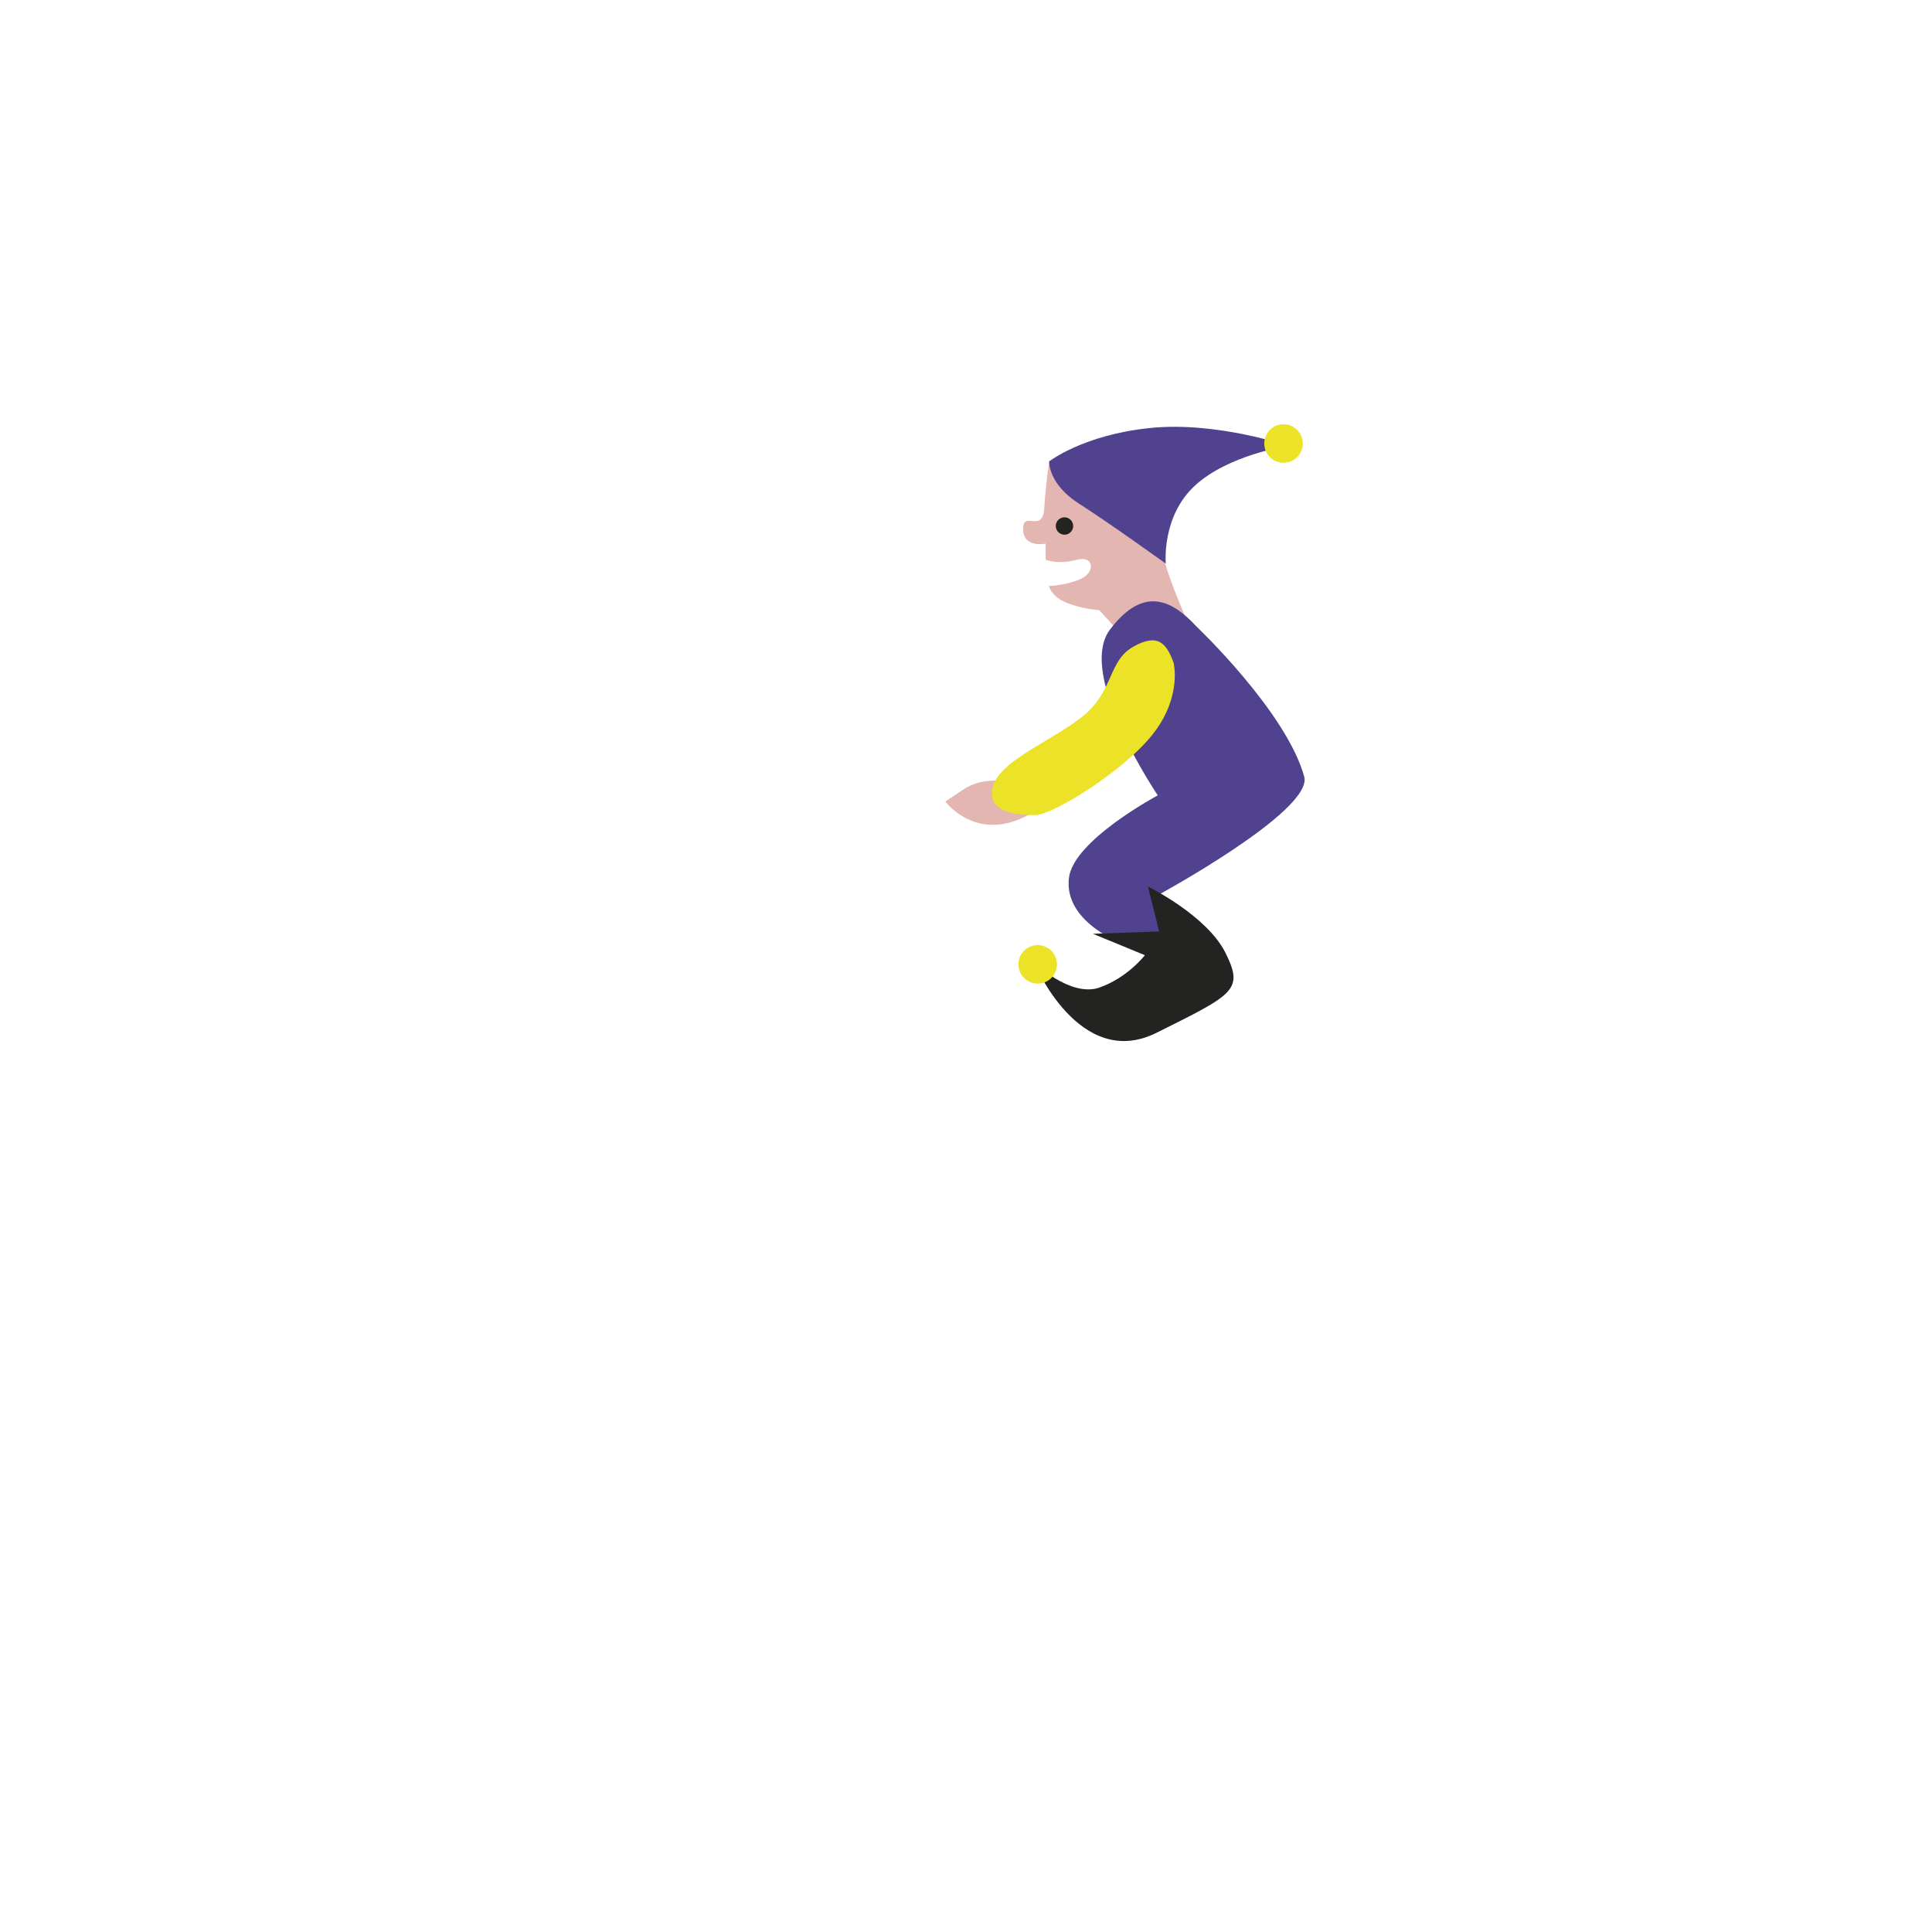 <?xml version="1.0" encoding="utf-8"?>
<!-- Generator: Adobe Illustrator 25.0.0, SVG Export Plug-In . SVG Version: 6.00 Build 0)  -->
<svg version="1.1" id="Layer_1" xmlns="http://www.w3.org/2000/svg" xmlns:xlink="http://www.w3.org/1999/xlink" x="0px" y="0px"
	 viewBox="0 0 822 822" style="enable-background:new 0 0 822 822;" xml:space="preserve">
<style type="text/css">
	.st0{fill:#E3B6B1;}
	.st1{fill:#50428F;}
	.st2{fill:#232322;}
	.st3{fill:#ECE329;}
</style>
<g id="Elf_Purple">
	<g>
		<path class="st0" d="M507.7,269.9c0,0-12.4-26.1-14.5-40.6s-4.8-33-4.8-33h-42c0,0-1.4,8.9-2.1,19.9s-9,0.7-9,8.9s9.6,6.2,9.6,6.2
			v6.9c0,0,5.5,2.1,13.1,0c7.6-2.1,8.3,5.5,1.4,8.3s-13.1,2.8-13.1,2.8s0.7,4.1,6.9,6.9s14.5,3.4,14.5,3.4l20.7,22.7L507.7,269.9z"
			/>
		<path class="st1" d="M509.1,266.6c0,0,38.1,36.1,45.8,63.8c4,14.5-62.5,50.6-62.5,50.6s30.1,19.2,26.3,33.9s-27.7,22.8-36.2,21.3
			c-8.5-1.5-9-0.5-7.5-7.4s16.5-22.3,16.5-22.3s-39.5-9.1-36.7-33c1.9-16,37.8-35.1,37.8-35.1s-34.9-51.4-20.3-70.6
			S499.1,255.8,509.1,266.6z"/>
		<path class="st1" d="M446.4,196.3c0,0,14.5-11.3,42.9-14.2s58.7,7.6,58.7,7.6s-25.5,3.8-39.7,17c-14.2,13.2-12.3,33.1-12.3,33.1
			s-23.6-17-36.9-25.5S446.4,196.3,446.4,196.3z"/>
		<path class="st2" d="M465,397.3l22.1,9.1c0,0-7.2,9.5-19.4,13.8c-12.2,4.2-27.7-10.6-27.7-10.6s19.2,46.2,52.1,29.8
			s37.2-18.1,29.3-34c-8-16-33-28.2-33-28.2l4.8,19.1L465,397.3z"/>
		<path class="st0" d="M428.8,332.5c0,0-10.6-2.1-18.6,3.2c-8,5.3-8,5.3-8,5.3s11.7,16,31.9,7.4S428.8,332.5,428.8,332.5z"/>
		<path class="st3" d="M499.3,281.9c0,0,3.7,14-8.3,29.8s-43,35.1-50.5,35.1s-21.1-0.9-18-12.2c3.1-11.3,25.7-19.6,38.5-30.1
			c12.8-10.5,10.5-23.3,21.1-29.3C492.6,269.2,496.3,273.7,499.3,281.9z"/>
		<ellipse class="st2" cx="452.9" cy="223.8" rx="3.7" ry="3.7"/>
		<ellipse class="st3" cx="546.1" cy="188.7" rx="8.2" ry="8.2"/>
		<ellipse class="st3" cx="441.5" cy="410.3" rx="8.2" ry="8.2"/>
	</g>
</g>
</svg>
